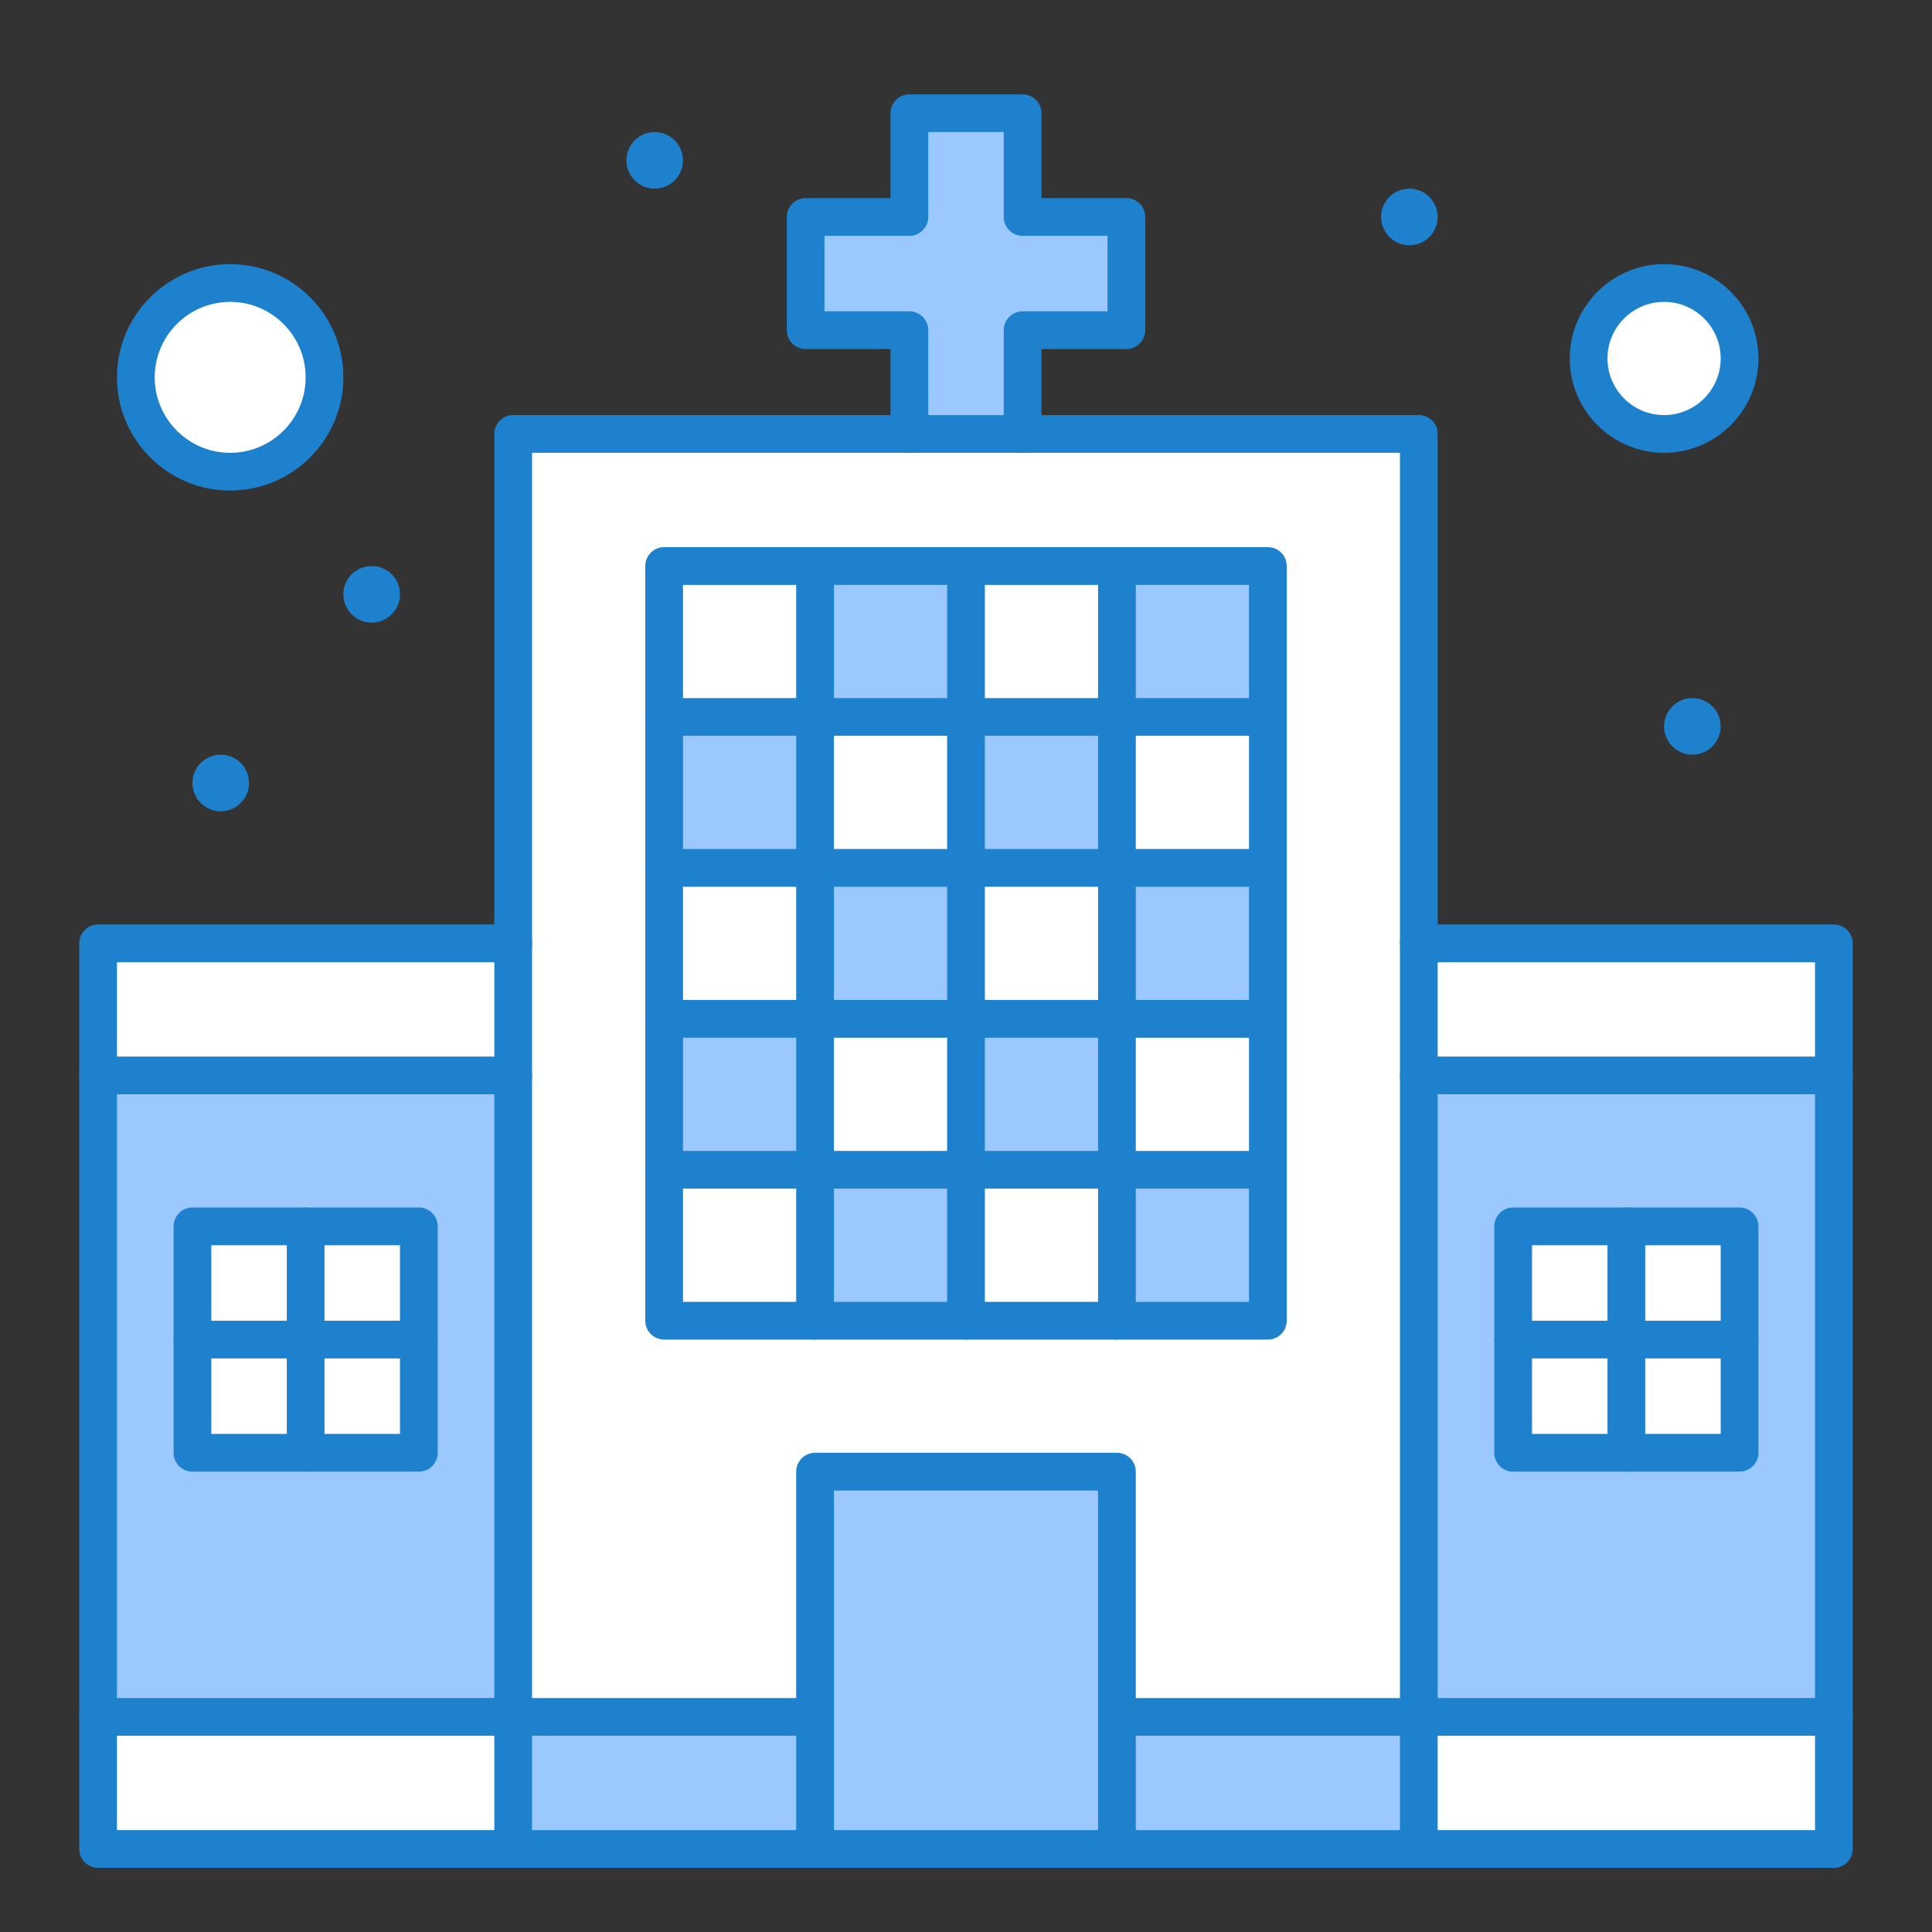 <?xml version="1.0" ?><svg style="enable-background:new 0 0 512 512;" version="1.1" viewBox="0 0 512 512" xml:space="preserve" xmlns="http://www.w3.org/2000/svg" xmlns:xlink="http://www.w3.org/1999/xlink"><rect x="0" y="0" width="512" height="512" fill="#333333" stroke="none"/><g id="_x38__x2C__health_care_x2C__Building_x2C__clinic_x2C__hospital"><g id="XMLID_8588_"><path d="M136,285v170H26V285H136z" id="XMLID_8905_" style="fill:#9BC9FF;"/><path d="M486,285v170H376V285H486z" id="XMLID_8899_" style="fill:#9BC9FF;"/><rect height="35" id="XMLID_463_" style="fill:#FFFFFF;" width="110" x="376" y="250"/><path d="M441,75c11.05,0,20,8.95,20,20s-8.95,20-20,20s-20-8.95-20-20S429.95,75,441,75z" id="XMLID_462_" style="fill:#FFFFFF;"/><path d="M61,75c13.81,0,25,11.19,25,25s-11.19,25-25,25s-25-11.19-25-25S47.19,75,61,75z" id="XMLID_461_" style="fill:#FFFFFF;"/><rect height="30" id="XMLID_460_" style="fill:#FFFFFF;" width="30" x="51" y="355"/><rect height="30" id="XMLID_459_" style="fill:#FFFFFF;" width="30" x="81" y="325"/><path d="M376,455c-0.142,0-229.694,0-240,0c0-15.907,0-325.621,0-340    c8.023,0,232.003,0,240,0C376,133.816,376,436.124,376,455z" id="XMLID_8878_" style="fill:#FFFFFF;"/><rect height="30" id="XMLID_457_" style="fill:#FFFFFF;" width="30" x="401" y="355"/><rect height="30" id="XMLID_456_" style="fill:#FFFFFF;" width="30" x="431" y="325"/><rect height="40" id="XMLID_455_" style="fill:#9BC9FF;" width="40" x="296" y="310"/><rect height="40" id="XMLID_454_" style="fill:#9BC9FF;" width="40" x="216" y="310"/><rect height="40" id="XMLID_453_" style="fill:#9BC9FF;" width="40" x="256" y="270"/><rect height="40" id="XMLID_452_" style="fill:#9BC9FF;" width="40" x="176" y="270"/><rect height="40" id="XMLID_451_" style="fill:#9BC9FF;" width="40" x="216" y="230"/><rect height="40" id="XMLID_450_" style="fill:#9BC9FF;" width="40" x="296" y="230"/><rect height="40" id="XMLID_449_" style="fill:#9BC9FF;" width="40" x="296" y="150"/><rect height="40" id="XMLID_448_" style="fill:#9BC9FF;" width="40" x="256" y="190"/><rect height="35" id="XMLID_447_" style="fill:#FFFFFF;" width="110" x="376" y="455"/><rect height="30" id="XMLID_446_" style="fill:#FFFFFF;" width="30" x="431" y="355"/><circle cx="448.5" cy="192.5" id="XMLID_445_" r="7.5" style="fill:#1E81CE;"/><rect height="30" id="XMLID_444_" style="fill:#FFFFFF;" width="30" x="401" y="325"/><circle cx="373.5" cy="57.5" id="XMLID_443_" r="7.5" style="fill:#1E81CE;"/><rect height="35" id="XMLID_442_" style="fill:#9BC9FF;" width="80" x="296" y="455"/><rect height="40" id="XMLID_441_" style="fill:#FFFFFF;" width="40" x="296" y="270"/><rect height="40" id="XMLID_440_" style="fill:#FFFFFF;" width="40" x="296" y="190"/><polygon id="XMLID_439_" points="298.5,57.5 298.5,87.5 271,87.5 271,115 241,115 241,87.5 213.5,87.5     213.5,57.5 241,57.5 241,30 271,30 271,57.5   " style="fill:#9BC9FF;"/><polygon id="XMLID_438_" points="296,455 296,490 216,490 216,455 216,390 296,390   " style="fill:#9BC9FF;"/><rect height="40" id="XMLID_437_" style="fill:#FFFFFF;" width="40" x="256" y="310"/><rect height="40" id="XMLID_436_" style="fill:#FFFFFF;" width="40" x="256" y="230"/><rect height="40" id="XMLID_435_" style="fill:#FFFFFF;" width="40" x="256" y="150"/><rect height="40" id="XMLID_434_" style="fill:#FFFFFF;" width="40" x="216" y="270"/><rect height="40" id="XMLID_433_" style="fill:#FFFFFF;" width="40" x="216" y="190"/><rect height="40" id="XMLID_432_" style="fill:#9BC9FF;" width="40" x="216" y="150"/><rect height="35" id="XMLID_431_" style="fill:#9BC9FF;" width="80" x="136" y="455"/><rect height="40" id="XMLID_430_" style="fill:#FFFFFF;" width="40" x="176" y="310"/><rect height="40" id="XMLID_429_" style="fill:#FFFFFF;" width="40" x="176" y="230"/><rect height="40" id="XMLID_428_" style="fill:#9BC9FF;" width="40" x="176" y="190"/><rect height="40" id="XMLID_427_" style="fill:#FFFFFF;" width="40" x="176" y="150"/><circle cx="173.5" cy="42.5" id="XMLID_426_" r="7.5" style="fill:#1E81CE;"/><rect height="35" id="XMLID_425_" style="fill:#FFFFFF;" width="110" x="26" y="455"/><rect height="35" id="XMLID_424_" style="fill:#FFFFFF;" width="110" x="26" y="250"/><rect height="30" id="XMLID_423_" style="fill:#FFFFFF;" width="30" x="81" y="355"/><circle cx="98.5" cy="157.5" id="XMLID_422_" r="7.5" style="fill:#1E81CE;"/><rect height="30" id="XMLID_421_" style="fill:#FFFFFF;" width="30" x="51" y="325"/><circle cx="58.5" cy="207.5" id="XMLID_420_" r="7.5" style="fill:#1E81CE;"/><path d="M216,495h-80c-2.761,0-5-2.238-5-5s2.239-5,5-5h80c2.761,0,5,2.238,5,5    S218.761,495,216,495z" id="XMLID_419_" style="fill:#1E81CE;"/><path d="M376,495h-80c-2.761,0-5-2.238-5-5s2.239-5,5-5h80c2.761,0,5,2.238,5,5    S378.761,495,376,495z" id="XMLID_418_" style="fill:#1E81CE;"/><path d="M376,255c-2.761,0-5-2.239-5-5V120H271c-2.761,0-5-2.239-5-5s2.239-5,5-5h105    c2.761,0,5,2.239,5,5v135C381,252.761,378.761,255,376,255z" id="XMLID_417_" style="fill:#1E81CE;"/><path d="M136,255c-2.761,0-5-2.239-5-5V115c0-2.761,2.239-5,5-5h105c2.761,0,5,2.239,5,5    s-2.239,5-5,5H141v130C141,252.761,138.761,255,136,255z" id="XMLID_416_" style="fill:#1E81CE;"/><path d="M176,195c-2.761,0-5-2.239-5-5v-40c0-2.761,2.239-5,5-5h40c2.761,0,5,2.239,5,5    s-2.239,5-5,5h-35v35C181,192.761,178.761,195,176,195z" id="XMLID_415_" style="fill:#1E81CE;"/><path d="M216,195c-2.761,0-5-2.239-5-5v-40c0-2.761,2.239-5,5-5h40c2.761,0,5,2.239,5,5    s-2.239,5-5,5h-35v35C221,192.761,218.761,195,216,195z" id="XMLID_414_" style="fill:#1E81CE;"/><path d="M256,195c-2.761,0-5-2.239-5-5v-40c0-2.761,2.239-5,5-5h40c2.761,0,5,2.239,5,5    s-2.239,5-5,5h-35v35C261,192.761,258.761,195,256,195z" id="XMLID_413_" style="fill:#1E81CE;"/><path d="M336,195c-2.761,0-5-2.239-5-5v-35h-30v35c0,2.761-2.239,5-5,5s-5-2.239-5-5v-40    c0-2.761,2.239-5,5-5h40c2.761,0,5,2.239,5,5v40C341,192.761,338.761,195,336,195z" id="XMLID_412_" style="fill:#1E81CE;"/><path d="M176,235c-2.761,0-5-2.239-5-5v-40c0-2.761,2.239-5,5-5h40c2.761,0,5,2.239,5,5    s-2.239,5-5,5h-35v35C181,232.761,178.761,235,176,235z" id="XMLID_411_" style="fill:#1E81CE;"/><path d="M216,235c-2.761,0-5-2.239-5-5v-40c0-2.761,2.239-5,5-5h40c2.761,0,5,2.239,5,5    s-2.239,5-5,5h-35v35C221,232.761,218.761,235,216,235z" id="XMLID_410_" style="fill:#1E81CE;"/><path d="M256,235c-2.761,0-5-2.239-5-5v-40c0-2.761,2.239-5,5-5h40c2.761,0,5,2.239,5,5    s-2.239,5-5,5h-35v35C261,232.761,258.761,235,256,235z" id="XMLID_409_" style="fill:#1E81CE;"/><path d="M336,235c-2.761,0-5-2.239-5-5v-35h-30v35c0,2.761-2.239,5-5,5s-5-2.239-5-5v-40    c0-2.761,2.239-5,5-5h40c2.761,0,5,2.239,5,5v40C341,232.761,338.761,235,336,235z" id="XMLID_408_" style="fill:#1E81CE;"/><path d="M176,275c-2.761,0-5-2.238-5-5v-40c0-2.761,2.239-5,5-5h40c2.761,0,5,2.239,5,5    s-2.239,5-5,5h-35v35C181,272.762,178.761,275,176,275z" id="XMLID_407_" style="fill:#1E81CE;"/><path d="M216,275c-2.761,0-5-2.238-5-5v-40c0-2.761,2.239-5,5-5h40c2.761,0,5,2.239,5,5    s-2.239,5-5,5h-35v35C221,272.762,218.761,275,216,275z" id="XMLID_406_" style="fill:#1E81CE;"/><path d="M256,275c-2.761,0-5-2.238-5-5v-40c0-2.761,2.239-5,5-5h40c2.761,0,5,2.239,5,5    s-2.239,5-5,5h-35v35C261,272.762,258.761,275,256,275z" id="XMLID_405_" style="fill:#1E81CE;"/><path d="M336,275c-2.761,0-5-2.238-5-5v-35h-30v35c0,2.762-2.239,5-5,5s-5-2.238-5-5v-40    c0-2.761,2.239-5,5-5h40c2.761,0,5,2.239,5,5v40C341,272.762,338.761,275,336,275z" id="XMLID_404_" style="fill:#1E81CE;"/><path d="M176,315c-2.761,0-5-2.238-5-5v-40c0-2.762,2.239-5,5-5h40c2.761,0,5,2.238,5,5    s-2.239,5-5,5h-35v35C181,312.762,178.761,315,176,315z" id="XMLID_403_" style="fill:#1E81CE;"/><path d="M216,315c-2.761,0-5-2.238-5-5v-40c0-2.762,2.239-5,5-5h40c2.761,0,5,2.238,5,5    s-2.239,5-5,5h-35v35C221,312.762,218.761,315,216,315z" id="XMLID_402_" style="fill:#1E81CE;"/><path d="M256,315c-2.761,0-5-2.238-5-5v-40c0-2.762,2.239-5,5-5h40c2.761,0,5,2.238,5,5    s-2.239,5-5,5h-35v35C261,312.762,258.761,315,256,315z" id="XMLID_401_" style="fill:#1E81CE;"/><path d="M336,315c-2.761,0-5-2.238-5-5v-35h-30v35c0,2.762-2.239,5-5,5s-5-2.238-5-5v-40    c0-2.762,2.239-5,5-5h40c2.761,0,5,2.238,5,5v40C341,312.762,338.761,315,336,315z" id="XMLID_400_" style="fill:#1E81CE;"/><path d="M216,355h-40c-2.761,0-5-2.238-5-5v-40c0-2.762,2.239-5,5-5h40    c2.761,0,5,2.238,5,5s-2.239,5-5,5h-35v30h35c2.761,0,5,2.238,5,5S218.761,355,216,355z" id="XMLID_399_" style="fill:#1E81CE;"/><path d="M256,355h-40c-2.761,0-5-2.238-5-5v-40c0-2.762,2.239-5,5-5h40    c2.761,0,5,2.238,5,5s-2.239,5-5,5h-35v30h35c2.761,0,5,2.238,5,5S258.761,355,256,355z" id="XMLID_398_" style="fill:#1E81CE;"/><path d="M296,355h-40c-2.761,0-5-2.238-5-5v-40c0-2.762,2.239-5,5-5h40    c2.761,0,5,2.238,5,5s-2.239,5-5,5h-35v30h35c2.761,0,5,2.238,5,5S298.761,355,296,355z" id="XMLID_397_" style="fill:#1E81CE;"/><path d="M336,355h-40c-2.761,0-5-2.238-5-5v-40c0-2.762,2.239-5,5-5h40    c2.761,0,5,2.238,5,5v40C341,352.762,338.761,355,336,355z M301,345h30v-30h-30V345z" id="XMLID_8687_" style="fill:#1E81CE;"/><path d="M486,290c-2.761,0-5-2.238-5-5v-30H381v30c0,2.762-2.239,5-5,5s-5-2.238-5-5v-35    c0-2.761,2.239-5,5-5h110c2.761,0,5,2.239,5,5v35C491,287.762,488.761,290,486,290z" id="XMLID_394_" style="fill:#1E81CE;"/><path d="M486,495H376c-2.761,0-5-2.238-5-5V285c0-2.762,2.239-5,5-5h110    c2.761,0,5,2.238,5,5v205C491,492.762,488.761,495,486,495z M381,485h100V290H381V485z" id="XMLID_8676_" style="fill:#1E81CE;"/><path d="M136,290c-2.761,0-5-2.238-5-5v-30H31v30c0,2.762-2.239,5-5,5s-5-2.238-5-5v-35    c0-2.761,2.239-5,5-5h110c2.761,0,5,2.239,5,5v35C141,287.762,138.761,290,136,290z" id="XMLID_391_" style="fill:#1E81CE;"/><path d="M136,495H26c-2.761,0-5-2.238-5-5V285c0-2.762,2.239-5,5-5h110    c2.761,0,5,2.238,5,5v205C141,492.762,138.761,495,136,495z M31,485h100V290H31V485z" id="XMLID_8665_" style="fill:#1E81CE;"/><path d="M401,360c-2.761,0-5-2.238-5-5v-30c0-2.762,2.239-5,5-5h30c2.761,0,5,2.238,5,5    s-2.239,5-5,5h-25v25C406,357.762,403.761,360,401,360z" id="XMLID_388_" style="fill:#1E81CE;"/><path d="M461,360c-2.761,0-5-2.238-5-5v-25h-20v25c0,2.762-2.239,5-5,5s-5-2.238-5-5v-30    c0-2.762,2.239-5,5-5h30c2.761,0,5,2.238,5,5v30C466,357.762,463.761,360,461,360z" id="XMLID_387_" style="fill:#1E81CE;"/><path d="M431,390h-30c-2.761,0-5-2.238-5-5v-30c0-2.762,2.239-5,5-5h30    c2.761,0,5,2.238,5,5s-2.239,5-5,5h-25v20h25c2.761,0,5,2.238,5,5S433.761,390,431,390z" id="XMLID_386_" style="fill:#1E81CE;"/><path d="M461,390h-30c-2.761,0-5-2.238-5-5v-30c0-2.762,2.239-5,5-5h30    c2.761,0,5,2.238,5,5v30C466,387.762,463.761,390,461,390z M436,380h20v-20h-20V380z" id="XMLID_8648_" style="fill:#1E81CE;"/><path d="M51,360c-2.761,0-5-2.238-5-5v-30c0-2.762,2.239-5,5-5h30c2.761,0,5,2.238,5,5    s-2.239,5-5,5H56v25C56,357.762,53.761,360,51,360z" id="XMLID_383_" style="fill:#1E81CE;"/><path d="M111,360c-2.761,0-5-2.238-5-5v-25H86v25c0,2.762-2.239,5-5,5s-5-2.238-5-5v-30    c0-2.762,2.239-5,5-5h30c2.761,0,5,2.238,5,5v30C116,357.762,113.761,360,111,360z" id="XMLID_382_" style="fill:#1E81CE;"/><path d="M81,390H51c-2.761,0-5-2.238-5-5v-30c0-2.762,2.239-5,5-5h30c2.761,0,5,2.238,5,5    s-2.239,5-5,5H56v20h25c2.761,0,5,2.238,5,5S83.761,390,81,390z" id="XMLID_381_" style="fill:#1E81CE;"/><path d="M111,390H81c-2.761,0-5-2.238-5-5v-30c0-2.762,2.239-5,5-5h30    c2.761,0,5,2.238,5,5v30C116,387.762,113.761,390,111,390z M86,380h20v-20H86V380z" id="XMLID_8631_" style="fill:#1E81CE;"/><path d="M296,495h-80c-2.761,0-5-2.238-5-5V390c0-2.762,2.239-5,5-5h80    c2.761,0,5,2.238,5,5v100C301,492.762,298.761,495,296,495z M221,485h70v-90h-70V485z" id="XMLID_8623_" style="fill:#1E81CE;"/><path d="M271,120h-30c-2.761,0-5-2.239-5-5V92.5h-22.5c-2.761,0-5-2.239-5-5v-30    c0-2.761,2.239-5,5-5H236V30c0-2.761,2.239-5,5-5h30c2.761,0,5,2.239,5,5v22.5h22.5c2.761,0,5,2.239,5,5v30c0,2.761-2.239,5-5,5    H276V115C276,117.761,273.761,120,271,120z M246,110h20V87.5c0-2.761,2.239-5,5-5h22.5v-20H271c-2.761,0-5-2.239-5-5V35h-20v22.5    c0,2.761-2.239,5-5,5h-22.5v20H241c2.761,0,5,2.239,5,5V110z" id="XMLID_8615_" style="fill:#1E81CE;"/><path d="M441,120c-13.785,0-25-11.215-25-25s11.215-25,25-25s25,11.215,25,25    S454.785,120,441,120z M441,80c-8.271,0-15,6.729-15,15s6.729,15,15,15s15-6.729,15-15S449.271,80,441,80z" id="XMLID_8607_" style="fill:#1E81CE;"/><path d="M61,130c-16.542,0-30-13.458-30-30s13.458-30,30-30s30,13.458,30,30    S77.542,130,61,130z M61,80c-11.028,0-20,8.972-20,20s8.972,20,20,20s20-8.972,20-20S72.028,80,61,80z" id="XMLID_8599_" style="fill:#1E81CE;"/><path d="M486,460H296c-2.761,0-5-2.238-5-5s2.239-5,5-5h190c2.761,0,5,2.238,5,5    S488.761,460,486,460z" id="XMLID_370_" style="fill:#1E81CE;"/><path d="M216,460H26c-2.761,0-5-2.238-5-5s2.239-5,5-5h190c2.761,0,5,2.238,5,5    S218.761,460,216,460z" id="XMLID_369_" style="fill:#1E81CE;"/></g></g><g id="Layer_1"/></svg>
